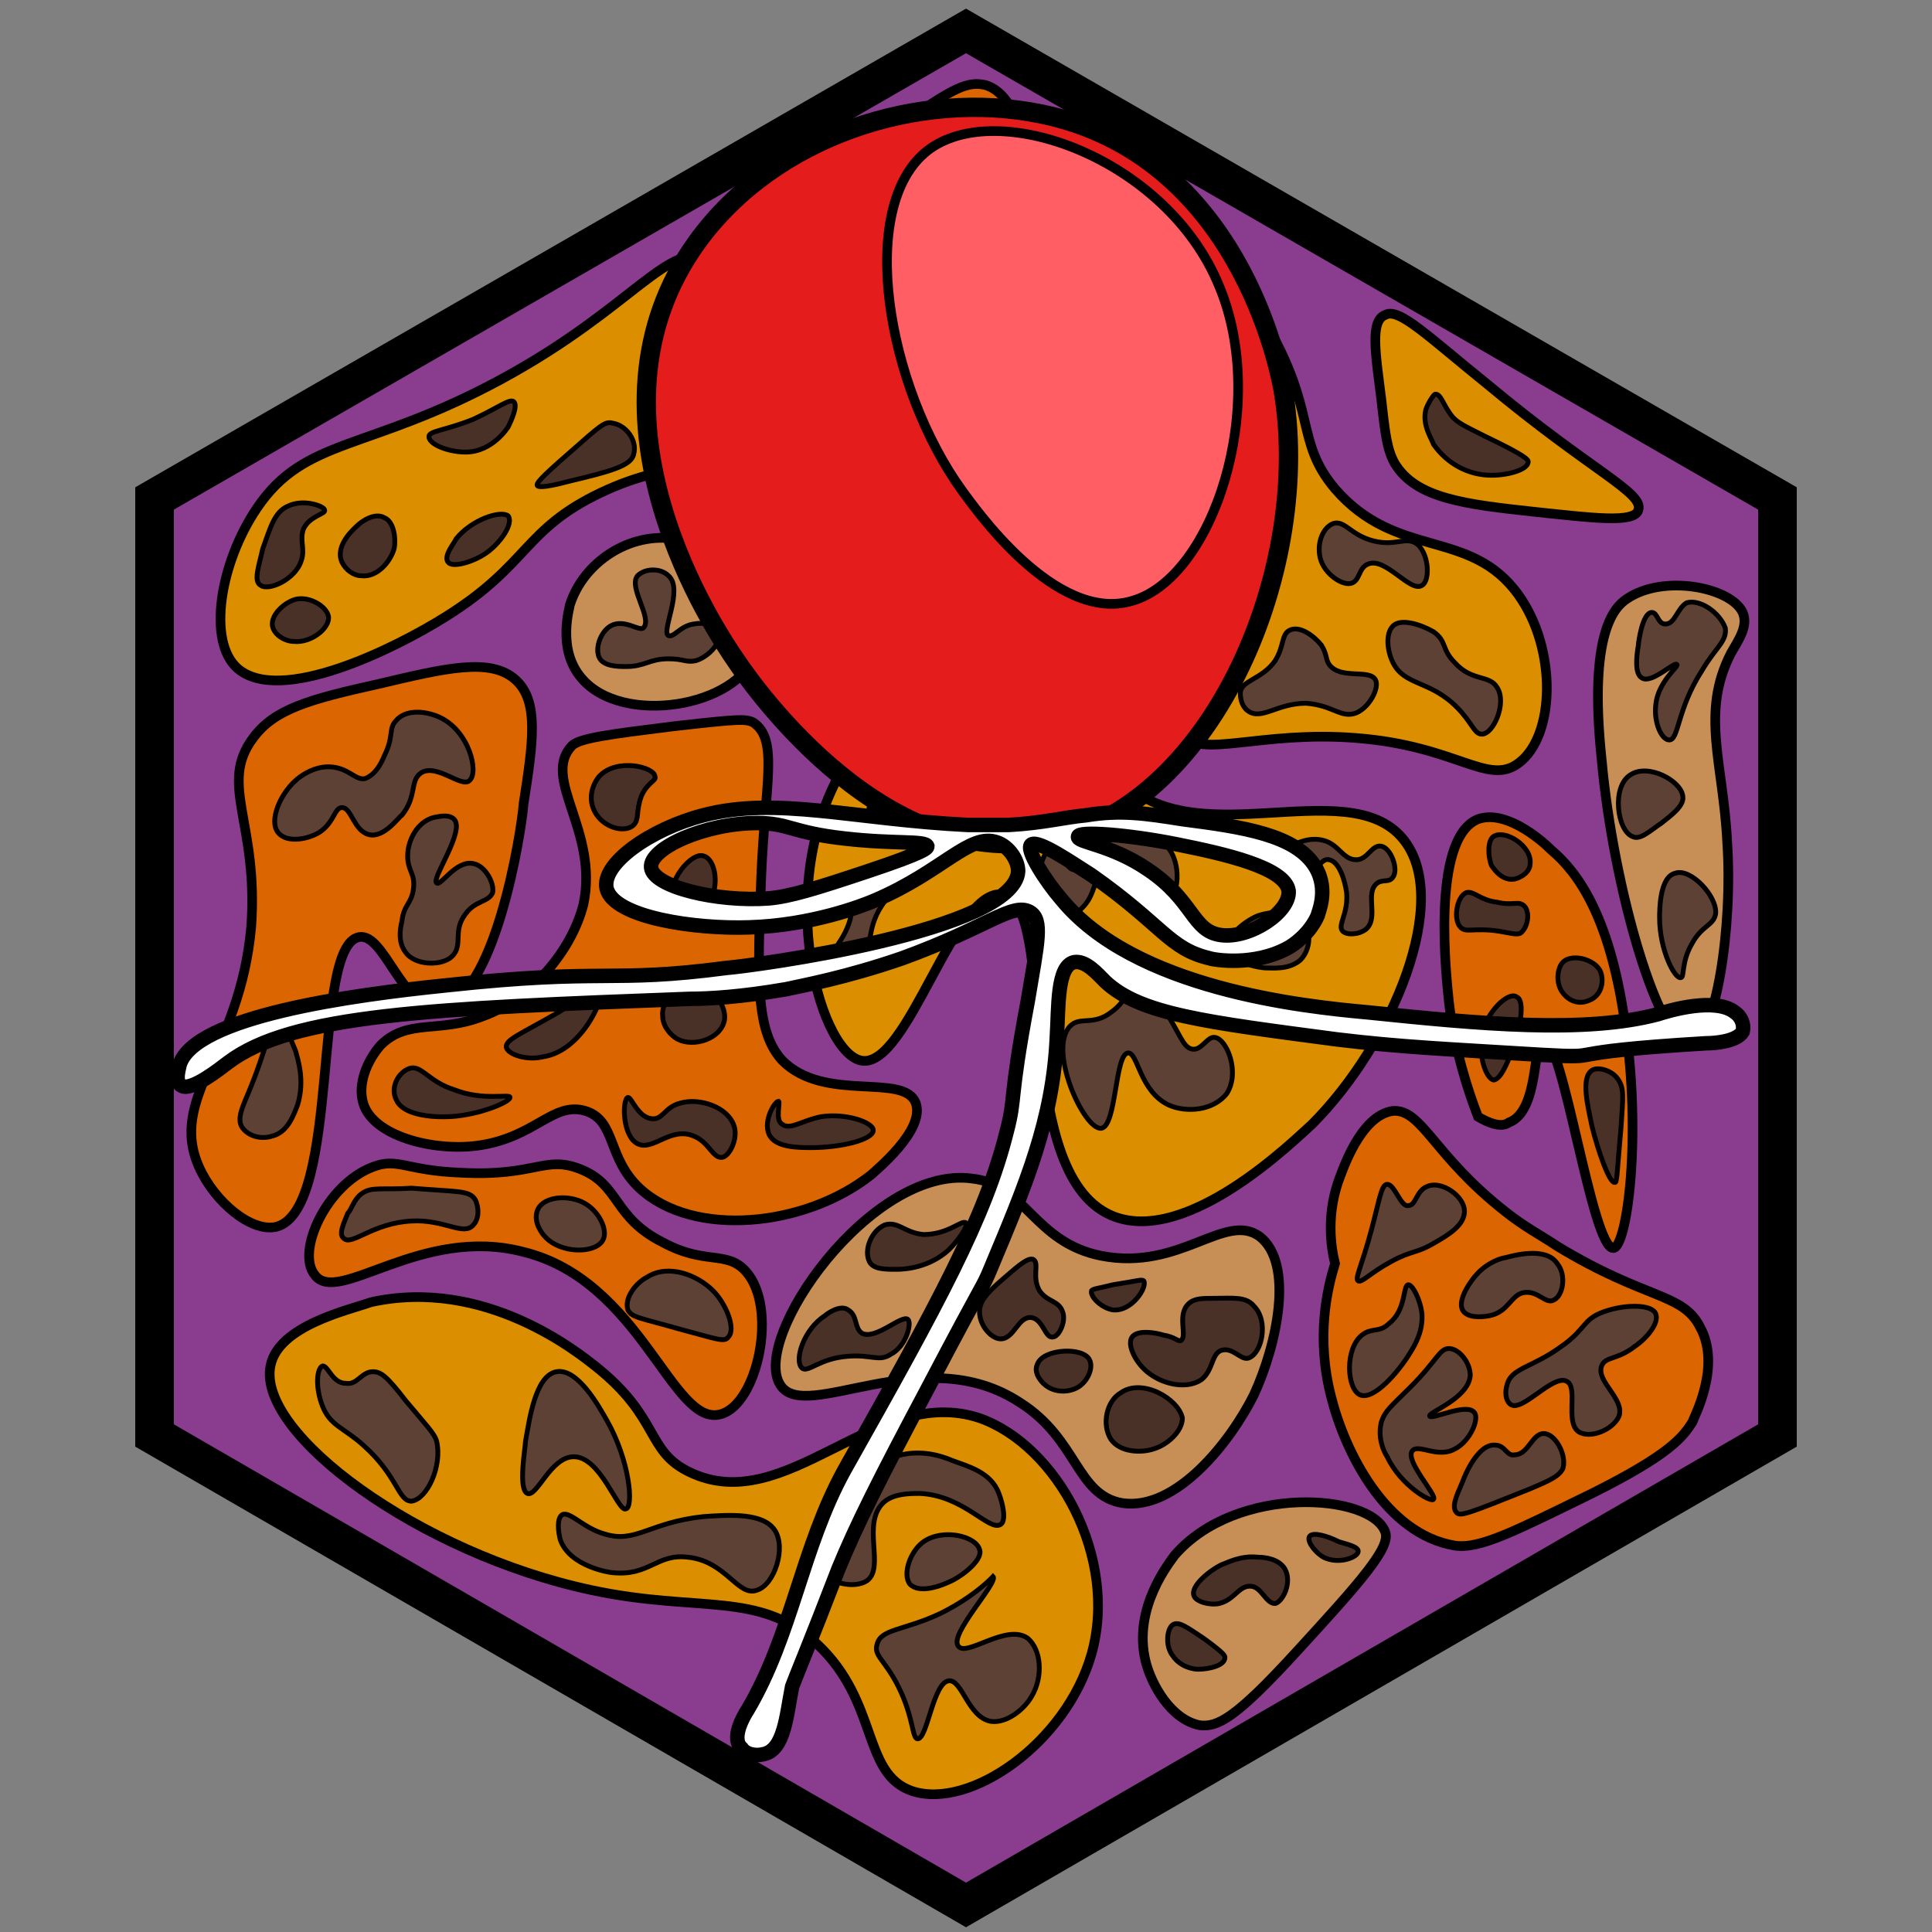 <?xml version="1.0" encoding="utf-8"?>
<!-- Generator: Adobe Illustrator 26.0.3, SVG Export Plug-In . SVG Version: 6.00 Build 0)  -->
<svg version="1.1" id="Ebene_1" xmlns="http://www.w3.org/2000/svg" xmlns:xlink="http://www.w3.org/1999/xlink" x="0px" y="0px"
	 viewBox="0 0 100 100" style="enable-background:new 0 0 100 100;" xml:space="preserve">
<rect x="0" y="0" width="100" height="100" fill="#808080" stroke="none"/>
<style type="text/css">
	.st0{fill:#8A3C8F;stroke:#000000;stroke-width:2;stroke-miterlimit:10;}
	.st1{fill:#9F8769;stroke:#000000;stroke-width:0.5;stroke-miterlimit:10;}
	.st2{fill:#DB8F00;stroke:#000000;stroke-width:0.5;stroke-miterlimit:10;}
	.st3{fill:#DB6500;stroke:#000000;stroke-width:0.5;stroke-miterlimit:10;}
	.st4{fill:#C78F55;stroke:#000000;stroke-width:0.5;stroke-miterlimit:10;}
	.st5{fill:#493127;stroke:#000000;stroke-width:0.25;stroke-miterlimit:10;}
	.st6{fill:#5D4135;stroke:#000000;stroke-width:0.25;stroke-miterlimit:10;}
	.st7{fill:#E41C1C;stroke:#000000;stroke-miterlimit:10;}
	.st8{fill:#FF5F64;stroke:#000000;stroke-width:0.5;stroke-miterlimit:10;}
	.st9{fill:#FFFFFF;stroke:#000000;stroke-width:0.75;stroke-miterlimit:10;}
</style>
<g id="Ebene_1_00000009555231547046583080000011892253992037278349_">
	<g id="Ebene_2_00000037695081456361326870000000537167486581588369_">
	</g>
	<g id="Ebene_1_00000061445211855329728190000003209767103334527892_">
		<polygon class="st0" points="8,25.8 50,1.6 92,25.8 92,74.3 50,98.6 8,74.3 		"/>
	</g>
	<path class="st1" d="M62.1,86.1"/>
	<path class="st2" d="M36.8,13.4c-2.2-1-4,2.5-10.8,6.2c-7,3.8-10.2,3-12.7,6.7c-1.9,2.8-2.6,6.9-1,8.3c2.2,1.9,8.1-1,10.8-2.7
		c4.3-2.7,4-4.5,8-6.4s5.9-0.8,7.4-2.7C40.6,20.2,39.4,14.6,36.8,13.4z"/>
	<path class="st2" d="M55.2,34.2c-2.7-1.7-8.2,0.9-11,4.7c-4.4,6.1-1.9,15.6,0.4,16c2.4,0.4,4.8-9,7.3-8.6
		c2.9,0.5,0.4,14.3,5.6,16.6c3.9,1.7,9.6-4,10.4-4.7c4.2-4.2,7.3-11.7,4.7-14.8c-2.9-3.5-11.1,1.1-14.8-3.3
		C55.9,37.8,57.1,35.4,55.2,34.2z"/>
	<path class="st2" d="M60.4,11c-4-0.5-10.3,7.1-8.9,12.4c1.5,5.6,11,7.6,10.5,11.9c-0.2,1.3-1.2,1.9-0.7,2.7c0.7,1.3,4-0.2,8.9,0.2
		c5.2,0.4,6.8,2.5,8.4,1.3c1.9-1.4,2-5.9,0-8.7c-2.5-3.5-6.3-1.8-9.5-5.5c-2.1-2.5-0.9-4-3.6-8.6C64,13.9,62.5,11.3,60.4,11z"/>
	<path class="st2" d="M14,70.7c-0.7,3.5,7.7,9.7,16.6,11.6c5.6,1.2,8.7,0,11.7,2.8c3.2,3,2.3,6.7,4.9,7.6c3,1,8-2.5,9.3-7.1
		c1.4-5-1.8-10.8-5.8-12.2c-5.4-1.8-10,5.2-15,2.8c-2.3-1.1-1.5-2.8-4.9-5.5c-0.9-0.7-5.7-4.6-11.6-3.3C18.1,67.8,14.4,68.6,14,70.7
		z"/>
	<path class="st3" d="M13.1,38.2c1.1-1.5,2.9-2,6.5-2.8c3.4-0.8,5.8-1.4,7.1-0.2c1.2,1.1,0.9,3.2,0.4,6.4C27,43,25.6,51.9,22.7,52.1
		c-1.9,0.1-2.8-3.8-4.1-3.6c-2.5,0.4-0.9,14.1-4.3,15c-1.3,0.3-3.2-1.3-4-3.1c-1.6-3.6,2.1-5.9,2.7-12.4
		C13.4,42.6,11.3,40.6,13.1,38.2z"/>
	<path class="st4" d="M35,27.9c-2.4-0.4-4.8,1.2-5.5,3.4c0,0.1-0.7,2.3,0.6,3.8c2.1,2.5,8.1,1.5,9-1.3C39.9,31.8,38.1,28.4,35,27.9z
		"/>
	<path class="st2" d="M71.5,20.7c0.2,1.8,0.3,2.6,0.7,3.3c1.1,1.8,3.6,2.1,7.3,2.5c2.9,0.3,5.1,0.6,5.3-0.1c0.3-0.9-2.4-2-7.8-6.5
		c-3.1-2.5-4.6-4-5.3-3.6C70.9,16.6,71.2,18.3,71.5,20.7z"/>
	<path class="st3" d="M76.5,57.8c-0.5-1.3-1.2-3.4-1.5-5.9c-0.1-1-1-8.5,1.5-9.5c1.4-0.5,3.2,1,3.8,1.6c1.3,1.1,3,3.3,3.8,8.9
		c0.9,6,0.1,11.7-0.6,11.7c-1.1,0-2.6-10.9-3.6-10.8c-0.6,0.1-0.2,3.7-1.8,4.3C77.7,58.4,77,58.1,76.5,57.8z"/>
	<path class="st3" d="M46.7,6.4c-3.7,2.8-5.6,4.1-5.9,4.9c-1.7,3.8,2.5,6.8,0.6,11.4c-0.7,1.8-1.6,1.9-1.9,3.7
		c-0.4,2.2,0.1,5.3,2.4,7c3.5,2.5,9.2,0,10.1-2.8c0.7-2.3-2.3-3.3-2.8-7.1c-0.7-5.2,4.4-7,4.2-13.5c-0.1-2-0.7-5.1-2.4-5.6
		C50.1,4.2,49.4,4.5,46.7,6.4z"/>
	<path class="st3" d="M29.6,38.6c0.4-0.4,2-0.6,5.2-1c3.5-0.4,3.8-0.4,4.2-0.2c1.3,0.9,0.6,3.1,0.4,8c-0.2,5.3-0.3,8,1.1,9.5
		c2.2,2.2,6.3,0.6,6.9,2.2c0.5,1.4-2.1,3.5-2.3,3.7c-3.4,2.7-9.2,3.3-12,0.7c-1.7-1.6-1.2-3.5-2.8-4c-1.7-0.5-2.6,1.4-5.6,1.8
		c-2.3,0.3-5.4-0.5-5.9-2.2c-0.3-1,0.2-2.2,0.9-3c1.4-1.4,3-0.6,5.3-1.5c2.5-0.9,4.6-3.4,5.2-5.8C31,43,28,40.3,29.6,38.6z"/>
	<path class="st4" d="M50.3,61c-5.2-0.7-11.5,8.3-9.9,10.7c1.3,2,7.4-2.4,12.4,0.9c3,1.9,2.9,4.8,5.3,5.2c2.8,0.4,5.6-3.2,6.8-5.6
		c1.2-2.6,2.1-6.8,0.3-8.2c-1.8-1.3-4.1,1.8-8.2,1C53.5,64.3,53.1,61.3,50.3,61z"/>
	<path class="st4" d="M60.8,80.5c-0.2,0.3-2.2,2.7-1.5,5.5c0.3,1.2,1.3,3,2.8,3.3c0.9,0.1,1.8-0.3,5-3.8c3.3-3.6,4.9-5.4,4.6-6.2
		C71,77.3,64,76.8,60.8,80.5z"/>
	<path class="st3" d="M69.1,65.4c-0.2-0.8-0.5-2.6,0.3-4.6c0.3-0.8,1.2-3.1,2.7-3.3c1.5-0.1,2.1,2.3,5.8,5.2c1,0.8,1.8,1.2,2.7,1.8
		c4.6,2.8,6.5,2.4,7.4,4.2c1.1,2-0.3,4.6-0.4,4.9c-0.5,0.8-1.2,1.7-5.2,3.7c-3.9,1.9-5.8,2.9-7.1,2.7c-3.6-0.6-5.7-4.9-6.4-7.7
		C68.1,69.2,68.7,66.7,69.1,65.4z"/>
	<path class="st4" d="M84.2,31c-0.6,0.4-2,1.7-1.3,8.3c0.6,6.7,3,14.9,4.6,14.7c1.3-0.2,2.2-6,1.9-10.4c-0.2-4.1-1.4-6.7,0.2-9.8
		c0.4-0.7,0.9-1.4,0.6-2.1C89.6,30.4,86.1,29.7,84.2,31z"/>
	<path class="st3" d="M19.3,60.4c1.3-0.5,1.7,0.2,4.6,0.3c3.8,0.2,4.3-0.9,6.1-0.2c2.1,0.8,1.7,2.5,4.3,3.8c2.2,1.2,3.3,0.4,4.3,1.5
		c1.7,1.9,0.6,6.9-1.3,7.4c-2.5,0.7-4.1-6.9-10.2-8.4c-5.3-1.4-9.6,2.8-10.8,1.2C15.3,64.8,16.9,61.3,19.3,60.4z"/>
	<path class="st5" d="M44.2,11.2c-1.1,0.2-1.9,0.9-2.1,1.9c-0.3,1.4,1,2.6,1.2,2.5c0.2-0.1-0.5-1.3,0.1-2.1c0.3-0.5,0.8-0.4,1-0.9
		C44.7,12.1,44.5,11.6,44.2,11.2z"/>
	<path class="st5" d="M47.1,8.3c-0.2,0.3-0.5,0.6-0.4,1c0,0.6,0.7,1.1,1,1.3c0.8,0.5,2.4,1,3,0.2c0.4-0.4,0.4-1.3,0-1.6
		c-0.6-0.4-1.8,0.6-2.2,0.3c-0.3-0.4,1.3-2,1-2.4C49.3,6.8,47.9,7.3,47.1,8.3z"/>
	<path class="st5" d="M46.6,15.7c-0.8,0.1-1.3,1.2-1.3,2.1c0.1,0.9,0.8,2,1.6,1.9c0.8-0.1,1.5-1.2,1.3-2.2
		C48.2,16.6,47.4,15.6,46.6,15.7z"/>
	<path class="st5" d="M41.9,26c-0.5,0.5-0.5,1.2-0.5,1.8c0,0.8,0.3,2.1,0.8,2.2c0.4,0,1-0.6,1-1.2c0-0.6-0.8-0.7-0.9-1.3
		c-0.1-0.9,1.4-1.6,1.3-1.9C43.4,25.4,42.5,25.5,41.9,26z"/>
	<path class="st5" d="M46.9,27.2c-0.3-0.1-1.5,1-1.3,2.3c0.1,0.6,0.5,1,0.9,1.3c0.4,0.4,1.3,1.2,2.2,0.8c0.8-0.3,1.2-1.5,0.9-2
		c-0.5-0.6-2.1,0.3-2.7-0.4C46.4,28.5,47.1,27.3,46.9,27.2z"/>
	<path class="st5" d="M44.7,21.6c-0.1,0.2,0.2,0.3,0.4,0.8c0.2,0.5,0.2,1.1,0.1,1.5c-0.2,0.9-1,1-0.9,1.4c0.1,0.5,1.5,0.8,2.3,0.2
		c0.6-0.5,0.6-1.3,0.6-1.9c0-0.5,0-1.6-0.7-2.1C45.9,21.1,44.9,21.2,44.7,21.6z"/>
	<path class="st5" d="M34.9,16.3c-0.1,0-1,0.3-1.3,1.1c-0.2,0.8,0.2,1.7,0.7,1.8c0.4,0.1,0.5-0.7,1.3-1c0.9-0.4,1.6,0,1.8-0.3
		s-0.4-1.1-1-1.4C36.2,16.4,35.6,16.1,34.9,16.3z"/>
	<path class="st5" d="M14.9,26.2c-0.7,0.3-0.9,1.1-1.3,2.2c-0.2,0.9-0.5,1.7-0.1,1.9c0.4,0.3,1.8-0.3,2.1-1.3c0.2-0.6-0.1-1,0.1-1.6
		c0.3-0.7,1.2-0.8,1.1-1C16.8,26.2,15.7,25.8,14.9,26.2z"/>
	<path class="st5" d="M14.1,32.4c0.1,0.5,0.7,0.8,1.1,0.8c0.9,0.1,1.9-0.7,1.8-1.3c-0.1-0.5-0.9-1-1.6-0.9
		C14.8,31.1,14,31.8,14.1,32.4z"/>
	<path class="st5" d="M18.5,27.2c-0.1,0.1-1.2,1-0.8,1.9c0.2,0.4,0.6,0.7,1,0.7c0.8,0.1,1.5-0.7,1.7-1.4c0.1-0.5,0-1.4-0.5-1.6
		C19.4,26.5,18.7,27,18.5,27.2z"/>
	<path class="st5" d="M26.6,20.8c-0.2-0.2-0.8,0.3-2.1,0.9c-1.5,0.6-2.3,0.6-2.3,0.9c0,0.4,1,0.8,1.9,0.8c1.4,0,2.2-1.3,2.2-1.3
		C26.5,21.7,26.8,21,26.6,20.8z"/>
	<path class="st5" d="M31.7,21.9c-0.4-0.1-0.6,0.1-2.3,1.6c-1.5,1.3-1.6,1.5-1.6,1.6c0,0.1,0.2,0.2,1.7-0.2c2.1-0.5,3.2-0.8,3.3-1.4
		C33,22.8,32.4,22,31.7,21.9z"/>
	<path class="st5" d="M23.6,27.9c0,0.1-0.7,0.9-0.4,1.2c0.2,0.3,1.3,0,2-0.5c0.7-0.5,1.4-1.5,1.1-1.9C25.9,26.4,24.4,26.9,23.6,27.9
		z"/>
	<path class="st5" d="M31,40.2c-0.4,0.5-0.6,1.3-0.1,2c0.5,0.7,1.5,0.9,1.9,0.5c0.3-0.3,0.1-0.7,0.4-1.5c0.3-0.7,0.8-0.8,0.7-1
		C33.9,39.7,31.9,39.2,31,40.2z"/>
	<path class="st5" d="M36.4,44.3c-0.6-0.2-1.9,1.3-1.6,2.4c0.1,0.4,0.5,0.9,0.9,0.9c0.6,0,1-0.8,1.2-1.3
		C37.2,45.4,36.9,44.4,36.4,44.3z"/>
	<path class="st5" d="M21.2,55.3c-0.6,0.2-1,1-0.7,1.6c0.4,1,2.6,1,3.6,0.8c1.2-0.2,2.3-0.7,2.3-0.9c0-0.2-1.4,0.2-2.9-0.4
		C22.2,56,21.8,55.1,21.2,55.3z"/>
	<path class="st5" d="M26.2,54.2c0.1,0.4,1.1,0.7,1.9,0.5c2.1-0.3,3.3-3.3,3-3.6c-0.1-0.1-0.3,0.1-2.2,1.3
		C26.8,53.6,26.2,53.8,26.2,54.2z"/>
	<path class="st5" d="M36.1,51c-1-0.2-1.9,0.8-1.8,1.6c0,0.5,0.4,1,0.8,1.2c0.8,0.4,2.2,0,2.4-1C37.6,52.1,37,51.2,36.1,51z"/>
	<path class="st5" d="M32.5,56.8c-0.3,0.1-0.3,2,0.5,2.4c0.8,0.4,1.7-0.9,2.9-0.4c0.8,0.3,1,1.2,1.5,1.1c0.4-0.1,0.8-1,0.6-1.6
		c-0.3-1-1.8-1.5-2.8-1.2c-0.8,0.2-0.9,0.9-1.5,0.8C33,57.8,32.7,56.8,32.5,56.8z"/>
	<path class="st5" d="M40.3,57c-0.2,0-0.8,1-0.5,1.7c0.3,0.7,1.5,0.7,2.2,0.7c1.5,0,3.2-0.4,3.2-0.9c0-0.4-1.4-0.9-2.7-0.7
		c-1,0.2-1.6,0.7-2,0.4C40.1,58,40.4,57.1,40.3,57z"/>
	<path class="st5" d="M42.7,68.1c-1.1,0.7-1.6,2.3-1.2,2.7c0.3,0.3,0.9-0.5,2.4-0.6c1.2-0.1,1.6,0.3,2.2-0.1
		c0.8-0.4,1.1-1.6,0.9-1.8c-0.3-0.3-1.7,1.1-2.4,0.7c-0.4-0.3-0.2-0.9-0.7-1.2C43.5,67.5,42.8,68,42.7,68.1z"/>
	<path class="st5" d="M45.8,63.4c-0.7,0.3-1.1,1.3-0.8,1.9c0.2,0.4,0.8,0.4,1.4,0.4c0.5,0,1.7-0.1,2.7-1c0.5-0.5,1-1.2,0.9-1.4
		c-0.2-0.2-0.9,0.6-2.2,0.6C46.8,63.8,46.5,63.2,45.8,63.4z"/>
	<path class="st5" d="M58,72.1c-0.7,0.4-1,1.6-0.5,2.4c0.5,0.7,1.6,0.7,2.2,0.5c0.7-0.2,1.5-0.9,1.5-1.6C61,72.4,59.1,71.3,58,72.1z
		"/>
	<path class="st5" d="M60.2,69.1c-0.3-0.1-1.3-0.3-1.6,0.1c-0.3,0.4,0.2,1.4,0.9,1.9c0.8,0.6,2,0.8,2.7,0.3c0.6-0.5,0.5-1.3,1-1.5
		c0.6-0.2,1,0.5,1.4,0.4c0.7-0.2,1.1-1.9,0.3-2.7c-0.4-0.5-1.1-0.4-2-0.4c-0.7,0-1.1,0-1.4,0.3c-0.6,0.6,0,1.7-0.4,1.9
		C60.9,69.4,60.8,69.2,60.2,69.1z"/>
	<path class="st5" d="M51.8,66.3c-0.8,0.7-1.1,1.1-1.1,1.6c0,0.7,0.6,1.4,1.1,1.4c0.7,0,0.9-1.2,1.6-1.1c0.6,0.1,0.7,1.1,1.1,1
		c0.3,0,0.7-0.8,0.5-1.3c-0.2-0.6-0.8-0.5-1.2-1.1c-0.4-0.7,0-1.4-0.3-1.6C53.2,65,52.4,65.8,51.8,66.3z"/>
	<path class="st5" d="M53.7,70.6c-0.2,0.4,0.1,0.8,0.3,1c0.5,0.5,1.3,0.5,1.8,0.2c0.5-0.3,0.8-1,0.6-1.4
		C56.1,69.7,54,69.8,53.7,70.6z"/>
	<path class="st5" d="M56.5,66.8c-0.1,0.3,0.5,0.9,1.1,1c1,0.1,1.8-1.2,1.6-1.5c-0.1-0.1-0.3,0-1.6,0.2
		C56.8,66.7,56.6,66.7,56.5,66.8z"/>
	<path class="st5" d="M60.7,84.1c-0.3,0.2-0.4,1.1,0,1.6c0.4,0.6,1.1,0.7,1.3,0.7c0.6,0,1.4-0.2,1.4-0.6c0-0.1,0-0.2-1.1-1
		C61.4,84.2,61,83.9,60.7,84.1z"/>
	<path class="st5" d="M63.2,81c-0.6,0.3-1.6,1.1-1.4,1.6c0.1,0.3,0.8,0.5,1.3,0.4c0.8-0.2,1-0.9,1.6-0.9c0.6,0,0.8,0.9,1.3,0.9
		c0.4-0.1,0.9-1.1,0.5-1.8c-0.3-0.5-1-0.6-1.4-0.6C64.2,80.5,63.5,80.9,63.2,81z"/>
	<path class="st5" d="M67.8,79.5c-0.2,0.2,0.2,0.8,0.7,1.1c0.8,0.4,1.8,0,1.8-0.3c0-0.2-0.3-0.3-1-0.5C68.7,79.5,68,79.3,67.8,79.5z
		"/>
	<path class="st5" d="M76.9,51"/>
	<path class="st5" d="M76.7,53.5c-0.2,1.1,0.2,2.3,0.6,2.4c0.4,0,0.8-1.1,1-1.6c0.3-0.8,0.7-2.5,0.2-2.7
		C78.1,51.3,77,52.3,76.7,53.5z"/>
	<path class="st5" d="M75.9,46.2c-0.5,0.2-0.7,1.4-0.3,1.8c0.3,0.3,0.7,0,2,0.2c0.6,0.1,0.9,0.2,1.1,0.1c0.4-0.3,0.5-1.1,0.2-1.4
		c-0.3-0.3-0.6,0-1.4-0.2C76.6,46.6,76.3,46.1,75.9,46.2z"/>
	<path class="st5" d="M77.3,43.3c-0.3,0.2-0.3,1-0.1,1.5c0.2,0.3,0.6,0.8,1.2,0.7c0.4-0.1,0.8-0.4,0.8-0.8
		C79.3,43.8,77.9,42.9,77.3,43.3z"/>
	<path class="st5" d="M83.6,61.2c-0.3,0.1-0.9-1.7-1.2-2.9c-0.2-1-0.6-2.5,0-2.9c0.3-0.2,1,0,1.3,0.4c0.4,0.5,0.3,1,0.2,2.6
		C83.7,60.6,83.7,61.2,83.6,61.2z"/>
	<path class="st5" d="M80.9,49.8c-0.3,0.3-0.4,1.1,0,1.6c0.3,0.4,0.8,0.6,1.3,0.4c0.6-0.2,0.8-0.8,0.7-1.3
		C82.8,49.7,81.4,49.3,80.9,49.8z"/>
	<path class="st5" d="M73.8,21.2c-0.2,0.8,0.3,1.5,0.4,1.8c0.7,1,1.8,1.6,3,1.6c0.9,0,1.9-0.3,1.9-0.7c0-0.1-0.1-0.3-2.2-1.3
		c-1.2-0.6-1.4-0.7-1.7-1c-0.5-0.6-0.6-1.2-0.9-1.2C74.2,20.4,73.9,20.9,73.8,21.2z"/>
	<path class="st6" d="M43.9,45.4c0.2,0.6,0.3,1.4,0.1,2.2c-0.3,1.1-1.1,1.7-0.9,2c0.2,0.3,1.1,0.2,1.6-0.4c0.5-0.5,0.2-1,0.8-2.1
		c0.4-0.7,0.8-0.9,0.7-1.2C46.2,45.7,45.7,45.4,43.9,45.4z"/>
	<path class="st6" d="M45.3,41c-0.2,0.4-0.5,1-0.2,1.3c0.3,0.4,1.2,0.4,1.8,0c0.7-0.5,0.3-1.6,0.8-1.8c0.6-0.2,1.4,1.3,2,1
		c0.5-0.2,0.7-1.4,0.2-2.2c-0.5-0.8-1.5-0.8-1.7-0.8C46.4,38.6,45.5,40.5,45.3,41z"/>
	<path class="st6" d="M54.7,43.6c-0.4,0-0.9,1-1,2c0,0.4-0.1,1.6,0.5,1.9c0.5,0.3,1.3-0.1,1.7-0.4c0.8-0.7,0.6-1.4,1.1-1.7
		c1-0.5,2.5,1.7,3.4,1.3c0.6-0.3,0.8-2,0-2.9c-0.6-0.6-1.5-0.7-2.2-0.6c-1.5,0.3-2.1,2-2.7,1.8C55,44.8,55.1,43.7,54.7,43.6z"/>
	<path class="st6" d="M55.4,53.1c-1.2,1.2,0.7,5.4,1.6,5.3c0.8-0.1,0.7-3.9,1.4-3.9c0.5,0,0.6,2,2.1,2.7c0.9,0.4,2.3,0.3,3-0.6
		c0.7-1.1,0-2.8-0.6-2.9c-0.4-0.1-0.7,0.7-1.2,0.6c-0.5-0.1-0.6-0.8-1.6-2.3c-0.7-1.2-1-1.3-1.1-1.3c-0.5,0-0.5,1-1.5,1.7
		C56.6,53.1,55.9,52.6,55.4,53.1z"/>
	<path class="st6" d="M65.1,47.4c-0.7,0.3-1.6,1-1.5,1.7c0.2,0.8,1.7,1,1.9,1c0.4,0,1.2,0.1,1.8-0.4c0.5-0.5,0.6-1.4,0.2-1.9
		C66.9,47,65.7,47.2,65.1,47.4z"/>
	<path class="st6" d="M66.2,44.6c0.1,0.3,0.8,0.6,1.4,0.5c0.7-0.1,0.8-0.7,1.2-0.6c0.5,0.1,0.8,1,0.9,1.7c0.1,1.1-0.5,1.7-0.2,2
		c0.2,0.2,0.8,0.2,1.2-0.1c0.7-0.6-0.1-1.9,0.6-2.4c0.3-0.2,0.6,0,0.8-0.3c0.3-0.4-0.1-1.5-0.6-1.6c-0.5-0.1-0.7,0.7-1.3,0.7
		c-0.7,0-0.9-0.8-1.7-1C67.4,43.2,66.2,44.1,66.2,44.6z"/>
	<path class="st6" d="M17.2,39.7c-0.9-0.1-1.7,0.5-1.9,0.7c-0.8,0.7-1.4,2.1-0.9,2.7c0.4,0.5,1.4,0.4,2.1,0c0.8-0.5,0.8-1.3,1.2-1.3
		c0.5,0,0.6,1.2,1.4,1.4c0.8,0.2,1.6-1,1.7-1c0.8-1,0.4-1.8,1-2.2c0.8-0.5,2.1,0.8,2.5,0.4c0.5-0.4,0-2.6-1.6-3.3
		c-0.7-0.3-1.7-0.4-2.2,0.2c-0.4,0.4-0.1,0.8-0.6,1.8c-0.2,0.5-0.5,1-1,1.2C18.4,40.4,18.1,39.8,17.2,39.7z"/>
	<path class="st6" d="M21.4,46c-0.1,0.8-0.5,0.8-0.6,1.7c-0.1,0.4-0.2,1.1,0.2,1.6c0.5,0.7,1.9,0.7,2.4,0.2c0.6-0.6,0-1.3,0.7-2.2
		c0.5-0.7,1.2-0.6,1.4-1.1c0.1-0.5-0.4-1.4-1-1.5c-0.9-0.2-1.7,1.2-1.9,1c-0.3-0.2,1.5-2.7,0.9-3.3c-0.3-0.3-0.9-0.1-1-0.1
		c-0.9,0.2-1.4,1.2-1.4,2C21.1,45.1,21.5,45.2,21.4,46z"/>
	<path class="st6" d="M14.4,53c-0.5,0-0.5,1.1-1.6,3.7c-0.3,0.7-0.5,1.2-0.3,1.6c0.3,0.5,1,0.7,1.6,0.5c0.8-0.2,1.1-1.1,1.3-1.6
		c0.4-1.3,0-2.4-0.1-2.8C15,53.7,14.8,53,14.4,53z"/>
	<path class="st6" d="M31.6,32.4c-0.5,0.3-0.8,1.1-0.6,1.6s1,0.5,1.4,0.5c1,0,1.2-0.4,2.2-0.4c0.8,0,0.9,0.2,1.4,0.1
		c0.7-0.2,1.4-1,1.2-1.5c-0.1-0.4-0.8-0.5-1.3-0.4c-0.7,0.1-1,0.7-1.3,0.6c-0.4-0.2,0.8-2.4,0-3.1c-0.4-0.4-1.2-0.4-1.6,0
		c-0.5,0.6,0.8,2.2,0.3,2.7C33.1,32.7,32.3,32,31.6,32.4z"/>
	<path class="st6" d="M57.2,16.4c-2.2,0-3.5,2.9-3.9,4.3c-0.6,1.9-0.2,3.7,0,3.7c0.2,0,0.3-1.6,1.3-1.9c0.7-0.2,1.4,0.5,1.8,0.2
		c0.5-0.4-0.5-1.8,0.1-2.4c0.3-0.3,0.7-0.1,1.6-0.3c0.9-0.2,2.1-0.8,2.2-1.5C60.3,17.6,58.7,16.3,57.2,16.4z"/>
	<path class="st6" d="M60.7,15c-0.3,0.2,0.4,1,0.6,2.7c0.1,0.7,0.2,2.4-0.7,3.1c-0.7,0.6-1.5,0-2.2,0.7c-0.6,0.6-0.6,1.8,0,2.4
		c0.7,0.6,2,0.1,2.7-0.4c1-0.8,1.3-2,1.7-3.6c0.3-1.3,0.5-2,0.2-2.9C62.6,15.5,61.1,14.7,60.7,15z"/>
	<path class="st6" d="M56.7,24.6c-0.6,0.3-0.8,0.2-0.9,0.4c-0.3,0.5,0.2,1.8,1.2,2.1c0.8,0.3,1.2-0.2,1.7,0.1
		c0.6,0.4,0.1,1.3,0.7,2.4c0.5,0.8,1.3,1,1.6,1.1c0.9,0.2,1.6,0,2.4-0.3c1-0.4,2.8-1.1,2.8-2.1c0-1-1.6-2-2.5-1.7
		c-0.5,0.1-0.5,0.5-1.2,0.9c-0.3,0.2-0.9,0.4-1.4,0.2c-0.5-0.2-0.4-0.9-1.2-2c-0.3-0.4-0.5-0.6-0.7-0.7c-0.5-0.5-1-0.9-1.5-0.9
		C57.4,24.1,57.4,24.3,56.7,24.6z"/>
	<path class="st6" d="M66,34.2c-0.7,1-1.8,1-1.8,1.7c0,0.3,0.1,0.7,0.4,0.9c0.7,0.5,1.5-0.4,3-0.4c1.4,0.1,1.8,0.8,2.6,0.5
		c0.7-0.3,1.2-1.3,1-1.7c-0.3-0.6-1.8,0-2.4-0.8c-0.2-0.3-0.1-0.5-0.4-1c-0.4-0.5-1.1-1-1.6-0.8C66.3,32.8,66.5,33.4,66,34.2z"/>
	<path class="st6" d="M69,27.1c-0.5,0.2-0.8,0.9-0.7,1.6c0.1,0.9,1.1,1.6,1.6,1.5c0.5-0.1,0.4-0.8,0.9-1c0.9-0.4,2.2,1.5,2.8,1.1
		c0.4-0.2,0.4-1.5-0.2-2.1c-0.6-0.5-1.1,0.1-2.3-0.2C69.9,27.7,69.6,26.9,69,27.1z"/>
	<path class="st6" d="M72.1,32.4c-0.4,0.4-0.3,1.3,0,1.9c0.6,1.2,1.9,0.9,3.3,2.3c0.8,0.8,0.9,1.4,1.3,1.4c0.6,0,1.3-1.6,0.8-2.4
		c-0.4-0.7-1.3-0.3-2.2-1.3c-0.7-0.7-0.4-1.1-1.1-1.6C73.5,32.3,72.5,32,72.1,32.4z"/>
	<path class="st6" d="M86.2,32.3c-0.4,0-0.4-0.6-0.7-0.6c-0.5,0-0.7,1.6-0.7,1.7c-0.1,0.6-0.2,1.5,0.2,1.7c0.5,0.3,1.7-0.9,1.8-0.7
		c0.1,0.1-1,0.9-1.1,2.1c-0.1,0.9,0.3,1.8,0.7,1.8c0.5,0,0.4-1.6,1.7-3.6c0.7-1.2,1.3-1.5,1.2-2.2C89,31.7,88,31,87.3,31.2
		C86.8,31.5,86.7,32.3,86.2,32.3z"/>
	<path class="st6" d="M84.4,40.1c-1,0.6-0.7,2.9,0.1,3.2c0.4,0.2,0.9-0.3,1.5-0.7c0.5-0.4,1.2-0.9,1.1-1.4
		C87,40.4,85.3,39.5,84.4,40.1z"/>
	<path class="st6" d="M86.7,45.2c-0.8,0.2-0.8,1.9-0.8,2.3c0,1.7,0.8,3.2,1.1,3.1c0.2,0,0-0.8,0.6-1.8c0.5-0.9,1.1-0.9,1.2-1.5
		C88.9,46.4,87.5,44.9,86.7,45.2z"/>
	<path class="st6" d="M71.8,61.3c-0.3,0-0.4,0.8-0.8,2.3c-0.5,1.9-0.9,2.6-0.7,2.7c0.2,0.1,0.6-0.4,1.7-1c1.1-0.6,1.3-0.4,2.3-1
		c0.7-0.4,1.5-0.9,1.5-1.6c0-0.8-1.2-1.6-1.9-1.3c-0.6,0.2-0.6,1-1,1C72.5,62.5,72.2,61.3,71.8,61.3z"/>
	<path class="st6" d="M70.5,69.1c-0.9,0.7-0.8,2.8-0.1,3.1c0.7,0.3,2-1.2,2.6-2.2c0.7-1.1,0.6-1.8,0.6-2c-0.1-0.8-0.5-1.5-0.7-1.5
		c-0.3,0-0.1,1.3-1,2C71.4,69,71,68.7,70.5,69.1z"/>
	<path class="st6" d="M76.4,66c-0.1,0.1-1,1.2-0.7,1.8c0.2,0.4,0.9,0.4,1.4,0.3c1-0.2,1.1-1.1,1.8-1.2c0.7-0.1,1.1,0.6,1.5,0.4
		c0.5-0.2,0.7-1.3,0.2-1.9c-0.6-0.9-2.3-0.4-2.7-0.3C77.8,65.1,77,65.3,76.4,66z"/>
	<path class="st6" d="M73,71.8c-1,1-1.3,1.2-1.5,1.8c-0.2,0.8,0.1,1.5,0.3,1.8c0.7,1.5,2.3,2.4,2.4,2.2c0.2-0.2-1.5-2-1.1-2.5
		c0.3-0.4,1.3,0.4,2.2-0.1c0.8-0.4,1.3-1.6,1-1.9c-0.4-0.5-2.2,0.4-2.3,0.2c-0.1-0.2,2-0.9,2.1-2.1c0-0.7-0.6-1.4-1.1-1.4
		C74.5,69.8,74.4,70.4,73,71.8z"/>
	<path class="st6" d="M80.8,69.7c-1.5,1.1-2.6,1.1-2.8,2c-0.1,0.3-0.1,0.8,0.2,1c0.6,0.4,2.2-1.6,2.9-1.2c0.6,0.3-0.1,2.1,0.6,2.6
		c0.6,0.4,1.8-0.1,2.1-0.8c0.3-0.9-1.2-1.8-0.9-2.6c0.2-0.5,0.8-0.3,1.7-1c0.6-0.4,1.3-1.2,1.1-1.7c-0.2-0.5-1.6-0.5-2.7-0.1
		C81.9,68.3,82.1,68.8,80.8,69.7z"/>
	<path class="st6" d="M77.4,74.8c-0.9-0.1-1.6,1.6-1.7,1.9c-0.3,0.7-0.6,1.3-0.3,1.6c0.2,0.2,0.7,0,3.7-1.2c1.2-0.5,1.6-0.7,1.8-1.1
		c0.2-0.7-0.4-1.8-1-1.8c-0.6,0-0.8,1.1-1.5,1.1C78,75.4,77.9,74.8,77.4,74.8z"/>
	<path class="st6" d="M18.7,61.8c-0.4,0.3-0.5,0.8-0.7,1c-0.2,0.5-0.5,1.1-0.2,1.3c0.4,0.4,1.5-0.8,3.5-0.9c1.7-0.1,2.7,0.8,3.2,0.2
		c0.3-0.3,0.3-0.9,0.1-1.3c-0.3-0.5-0.9-0.4-3.3-0.6C19.8,61.6,19.2,61.4,18.7,61.8z"/>
	<path class="st6" d="M27.8,62.7c-0.2,0.6,0.3,1.2,0.4,1.3c0.8,0.9,2.6,0.9,3,0.2c0.3-0.5-0.2-1.6-1.1-2C29.2,61.8,28,62,27.8,62.7z
		"/>
	<path class="st6" d="M32.5,67.8c0.2,0.4,0.6,0.4,2.7,1c1.9,0.5,2.3,0.7,2.5,0.4c0.4-0.4-0.1-1.7-0.8-2.4c-0.8-0.8-2.3-1.4-3.4-0.7
		C32.9,66.4,32.3,67.2,32.5,67.8z"/>
	<path class="st6" d="M16.7,70.7c-0.3,0.1-0.4,1.1,0,2.1c0.4,1,1.1,1.1,2.1,2c1.8,1.6,1.8,2.9,2.5,2.9c0.8-0.1,1.6-1.8,1.3-3.1
		c-0.1-0.4-0.6-0.9-1.6-2.1C20,71.2,19.7,71,19.3,71c-0.6,0-0.8,0.7-1.4,0.6C17.2,71.6,17,70.7,16.7,70.7z"/>
	<path class="st6" d="M28.8,71c-1.1,0.2-1.4,2.5-1.6,3.6c0,0.3-0.4,2.5,0.1,2.7c0.5,0.2,1.2-1.9,2.4-1.9c1.4,0,2.3,2.9,2.7,2.7
		c0.4-0.1,0.2-2.5-1-4.6C31,72.8,29.9,70.8,28.8,71z"/>
	<path class="st6" d="M29.1,78.4c-0.3,0.2-0.2,0.9-0.1,1.3c0.5,1.4,2.6,1.7,2.7,1.7c1.9,0.2,2.3-1,3.9-0.8c2,0.2,2.6,2.1,3.6,1.7
		c0.9-0.3,1.5-2.2,0.9-3.1s-2.3-0.8-3.7-0.7c-2.8,0.3-3.5,1.4-5.1,0.9C30.2,79.1,29.5,78.2,29.1,78.4z"/>
	<path class="st6" d="M44,77.6c1-1.3,1.4-1.9,2.3-2.2c1.2-0.4,2.3-0.1,3,0.2c0.8,0.3,2,0.6,2.4,1.7c0.2,0.5,0.4,1.4,0.1,1.6
		c-0.6,0.4-1.9-1.5-4.2-1.6c-0.5,0-1.4,0-1.9,0.5c-1.1,1.1,0.1,3.3-0.8,4c-0.7,0.5-2.2,0.1-2.6-0.7C42,80.3,42.7,79.3,44,77.6z"/>
	<path class="st6" d="M48.7,83.5c-1.9,0.9-3.1,0.8-3.3,1.6c-0.2,0.6,0.4,0.8,1.1,2.2c0.8,1.6,0.7,2.7,1,2.7c0.5,0,0.8-2.9,1.6-3
		c0.7-0.1,1,1.9,2.2,2.1c0.8,0.1,1.7-0.6,2.1-1.3c0.6-1,0.5-2.4-0.2-3c-1.1-0.8-3.2,1-3.6,0.4c-0.5-0.6,2.1-3.3,1.8-3.6
		C51.4,81.6,50.5,82.6,48.7,83.5z"/>
	<path class="st6" d="M47.8,79.8c-0.7,0.5-1.1,1.7-0.7,2.2c0.5,0.5,1.6,0.1,2.2-0.2c0.6-0.3,1.6-1.1,1.4-1.6
		C50.5,79.5,48.8,79.1,47.8,79.8z"/>
</g>
<path class="st7" d="M53.9,5.9C47.6,4.6,40.1,7,36.1,12.5c-6.6,9.1,1.1,20.4,2,21.7c1,1.5,7.9,11.2,16.4,9.2
	c8.4-1.9,13.5-14.1,11.9-23.3C66.2,19.1,64.1,8,53.9,5.9z"/>
<path class="st8" d="M48,7.8c-3.7,2.9-2.1,12.2,1.8,17.6c0.6,0.8,4.8,6.9,8.8,5.7c4.2-1.2,7.1-10.1,4.5-16.3C60.4,8.2,51.6,5,48,7.8
	z"/>
<path class="st9" d="M89.8,52.4c-1-0.8-3.4-0.1-4,0.1c-3.8,1-9.2,0.5-15-0.1c-3.3-0.3-12.1-1.2-15.9-5.9c-0.7-0.8-1.9-2.6-1.5-2.8
	c0.4-0.2,2,0.9,3.1,1.6c3.7,2.6,4,3.8,6.1,4.3c0.3,0.1,2.3,0.4,4-0.5c0.4-0.2,1.2-0.8,1.6-1.7c0-0.1,0.6-1.3-0.1-2.5
	c-1-1.7-3.8-2.1-6.9-2.5c-1.9-0.3-3.2-0.5-5-0.2c-1.1,0.1-2.2,0.4-4,0.5c-0.9,0-1.7,0-2.1,0c-6-0.3-9.9-1.5-13.7-0.5
	c-2.7,0.7-5.3,2.5-5,3.8c0.4,1.5,4.6,2.1,7.4,2c3.2-0.1,5.8-1.1,6.5-1.4c3.5-1.5,4.9-3.5,6.3-3c0.6,0.2,1.1,0.9,1.1,1.5
	c-0.2,3.1-13.8,4.9-15.1,5c-6.1,0.8-6.2,0-14.5,0.9c-4.9,0.5-13,1.6-13.8,4.1c0,0.1-0.3,0.9,0.1,1.1c0.5,0.3,2-0.9,2.4-1.2
	c3.3-2.5,10.5-2.8,23.9-3.3c1,0,2.7-0.1,5-0.5c0.9-0.2,3.1-0.6,6-1.6c4.4-1.6,5.7-2.9,6.6-2.4c0.7,0.4,0.4,1.6-0.1,4.6
	c-1,5.3-0.6,4.9-1.1,6.8c-1.1,4.4-3.5,8.8-8.4,17.5c-2.2,4-2.7,8.5-5,12.4c-0.2,0.3-0.9,1.5-0.3,2c0.2,0.3,0.7,0.4,1.1,0.3
	c1.1-0.2,1.2-2,1.5-3.5c0.1-0.3,0.9-2.2,2.4-6.1c0.9-2.2,2.1-4.6,4.6-9.3c3.2-6.1,2.8-5.1,3.3-6.3c1.8-4.3,3.2-7.6,3.4-11.9
	c0.1-1.6,0-3.7,0.9-3.9c0.6-0.1,1.2,0.6,1.6,1c1.8,1.7,5.2,2.1,12,3c3.3,0.4,5.7,0.5,10.6,0.8c3.7,0.2,0.2-0.1,8.5-0.6
	c0.5,0,1.6-0.1,1.9-0.6C90.3,53,90.1,52.6,89.8,52.4z M60.9,43.7c2.5,0.5,5.6,1.2,5.8,2.4c0.1,1.1-2,2.5-3.5,2.3
	c-1.5-0.2-1.4-1.8-3.8-3.4c-1.9-1.3-3.7-1.4-3.6-1.7C55.8,43,58.4,43.2,60.9,43.7z M44.9,45.1c-2.7,0.9-4,1.3-5.1,1.4
	c-2.7,0.2-6-0.6-6.1-1.6c-0.1-1,2.8-2.3,5.5-2.3c1.6,0,1.8,0.5,4.5,0.8c2.6,0.3,4.2,0.1,4.3,0.4C48,43.9,47.9,44.1,44.9,45.1z"/>
</svg>
